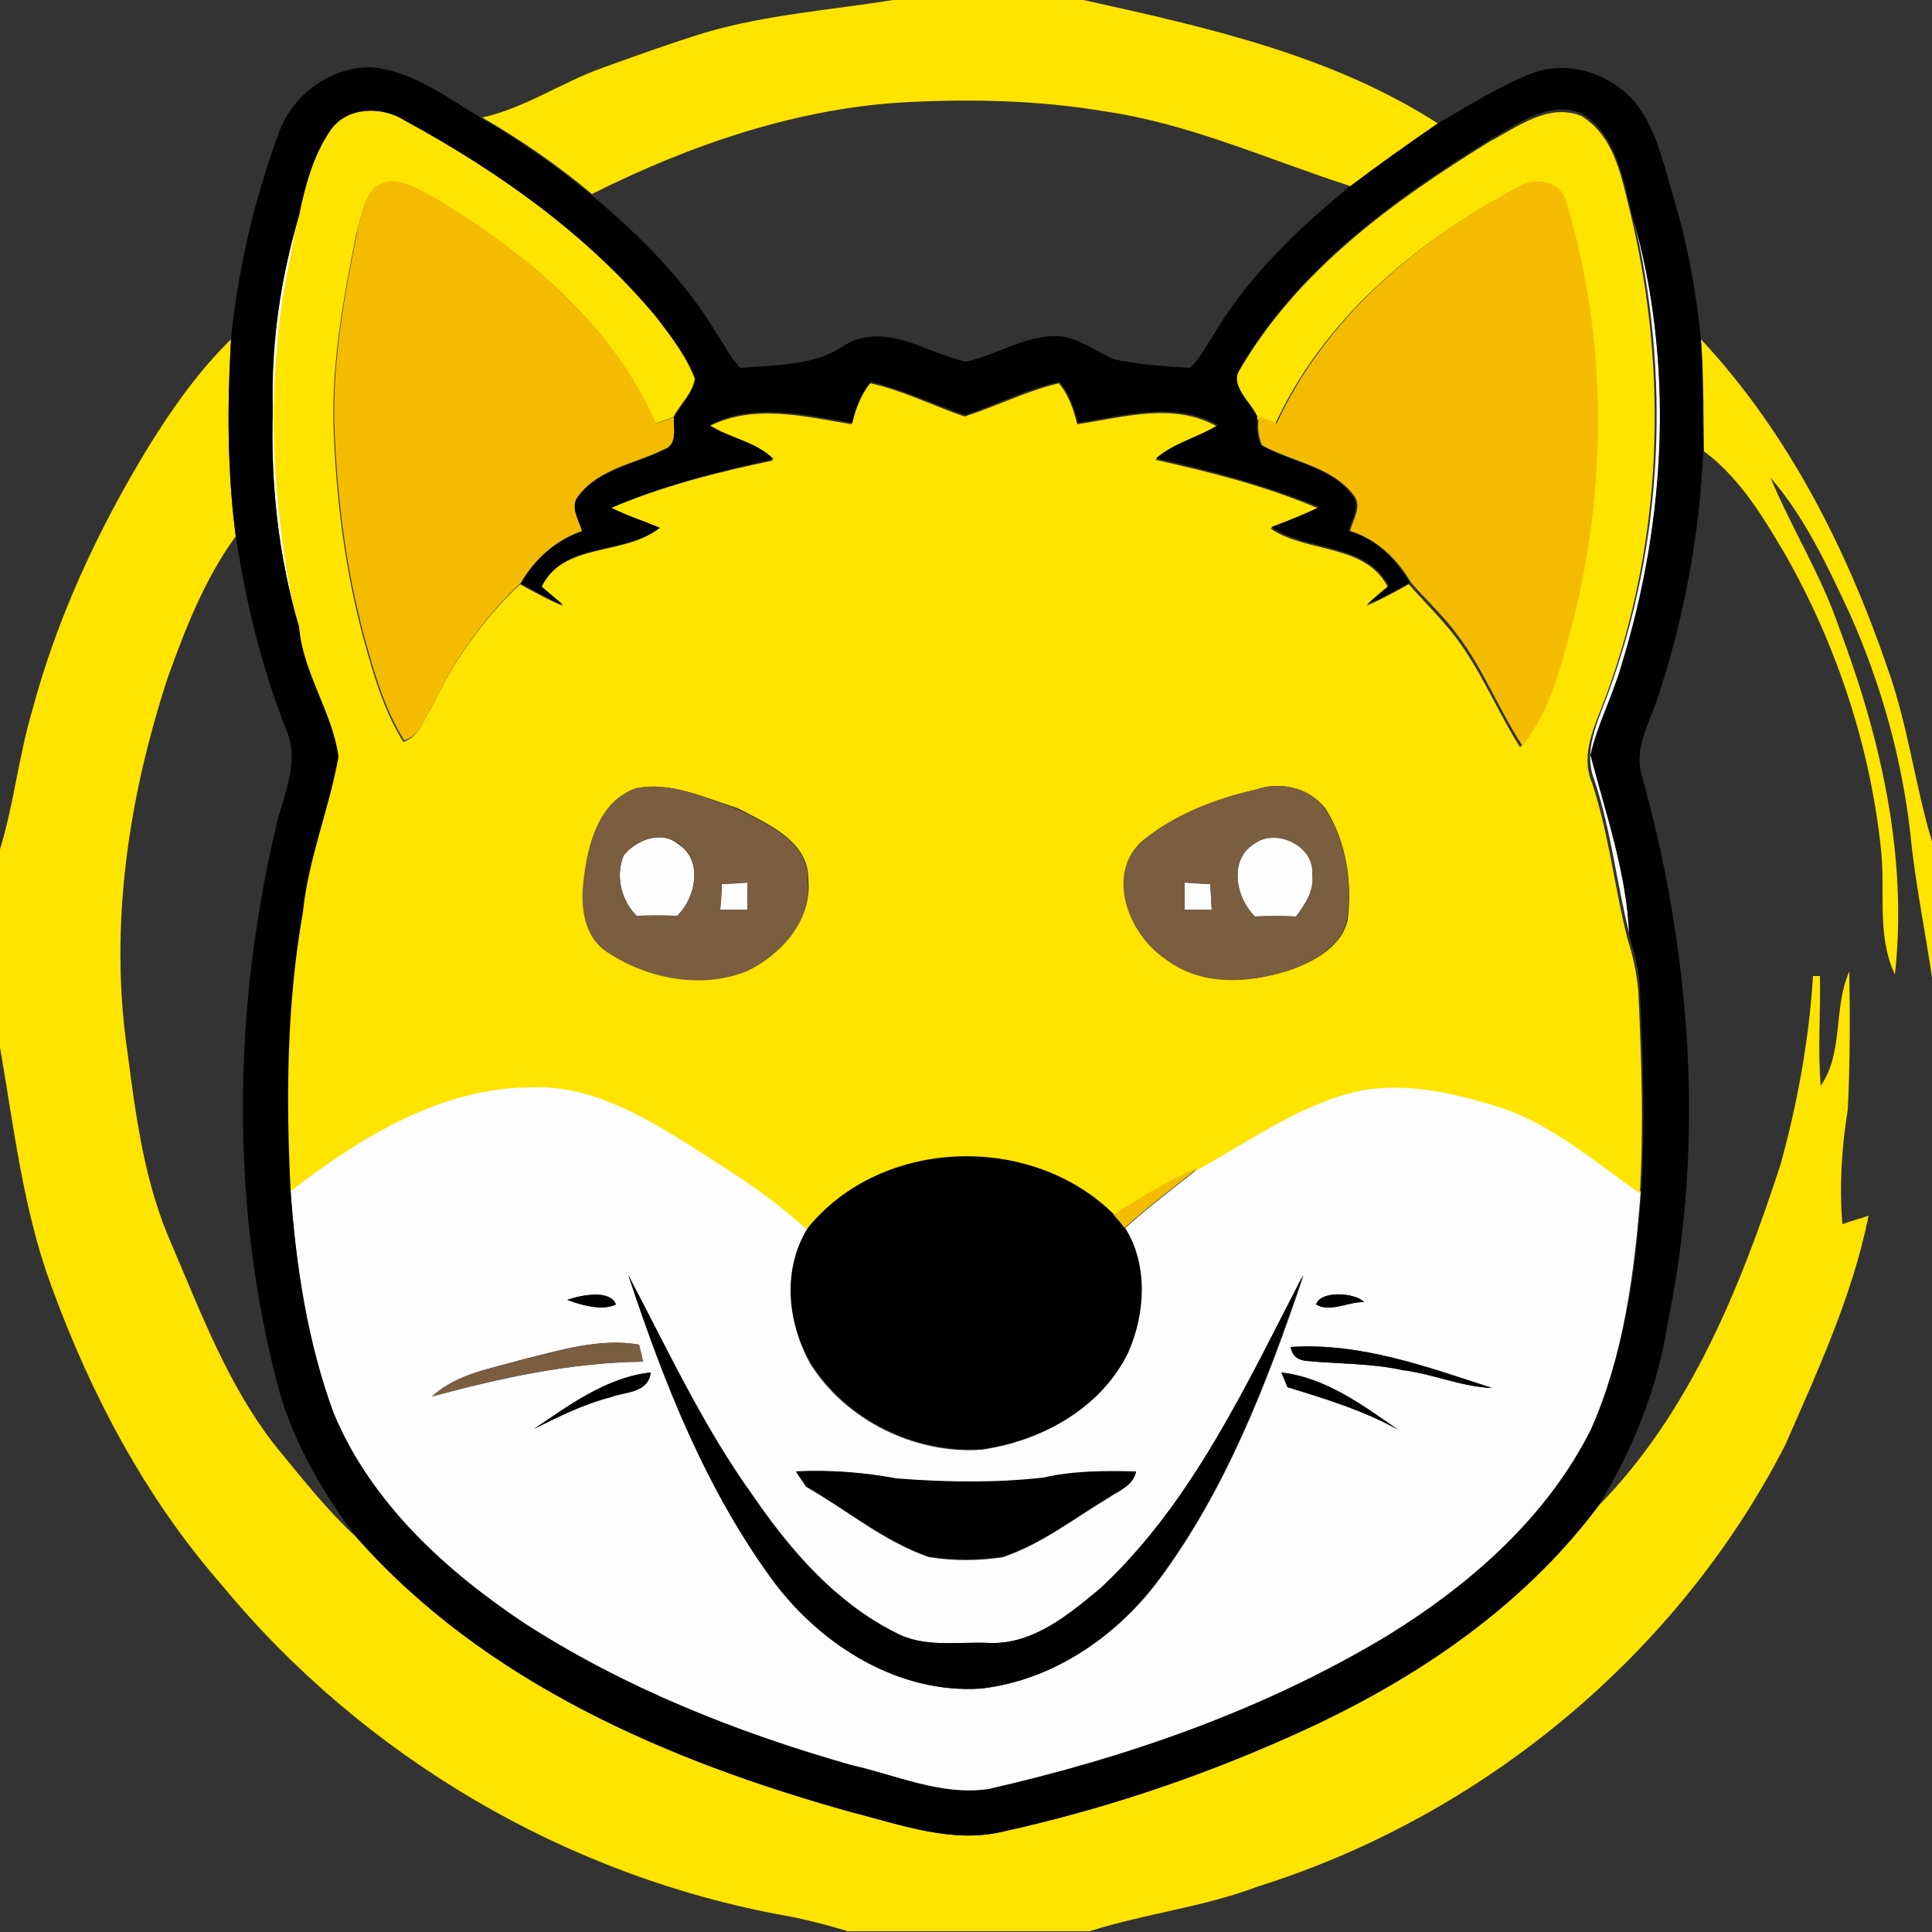 <?xml version="1.0" encoding="utf-8"?>
<!-- Generator: Adobe Illustrator 26.0.3, SVG Export Plug-In . SVG Version: 6.00 Build 0)  -->
<svg version="1.1" id="Layer_1" xmlns="http://www.w3.org/2000/svg" xmlns:xlink="http://www.w3.org/1999/xlink" x="0px" y="0px"
	 viewBox="0 0 250 250" style="enable-background:new 0 0 250 250;" xml:space="preserve">
<rect x="0" y="0" width="250" height="250" fill="#333333" stroke="none"/>
<style type="text/css">
	.st0{fill:#FDFDFD;}
	.st1{fill:#FFE400;}
	.st2{fill:#010101;}
	.st3{fill:#F4BC00;}
	.st4{fill:#7B5D40;}
</style>
<g id="_x23_fdfdfdff">
	<path class="st0" d="M35.3,53c-0.2-8.5,1-17,3.4-25.1c-0.9,5.4-2.3,10.7-2.6,16.2c-1.3,12.4,0.1,24.9,2.6,37C36,72,35,62.5,35.3,53
		z"/>
	<path class="st0" d="M211.3,27.9c5.4,19,4.3,39.5-1.4,58.3c-1.1,3.9-3.1,7.6-4,11.6c2,7.7,4.6,15.3,5,23.3
		c-1.7-6.7-2.4-13.6-4.6-20.2c-1.5-3.8,0.5-7.6,1.8-11.2C215.3,70.1,216.2,48.3,211.3,27.9z"/>
	<path class="st0" d="M80.7,110.7c1.6-2,4.8-3.3,7-1.5c3.3,2,2.4,7-0.1,9.4c-1.8-0.1-3.5-0.1-5.2,0
		C80.4,116.5,79.6,113.4,80.7,110.7z"/>
	<path class="st0" d="M162.3,109.2c2.8-2.2,7.8,0.2,7.5,3.9c0.3,2.1-0.9,3.9-2.1,5.5c-1.8-0.1-3.5-0.1-5.3,0
		C159.9,116.2,158.9,111.2,162.3,109.2z"/>
	<path class="st0" d="M93.4,114.4c1.1-0.1,2.2-0.1,3.3-0.2c0,1.2,0,2.3,0,3.5c-1.2,0-2.3,0-3.5,0C93.3,116.6,93.4,115.5,93.4,114.4z
		"/>
	<path class="st0" d="M153.3,114.2c1.1,0.1,2.2,0.1,3.3,0.2c0.1,1.1,0.1,2.2,0.2,3.3c-1.2,0-2.3,0-3.5,0
		C153.3,116.6,153.3,115.4,153.3,114.2z"/>
	<path class="st0" d="M37.6,154c9-7,19.6-13.6,31.4-13.6c7.5-0.3,14.1,3.7,20.3,7.4c5.2,3.4,10.7,6.7,15.3,11
		c-3.3,5.3-2.7,12.3,0.2,17.6c4.6,7.4,13.6,11.8,22.2,11.2c7.7-1.1,15.4-5.3,18.9-12.5c2.2-5,2.6-11.3-0.4-16.1
		c3.1-2.8,6.4-5.3,9.7-7.9c6.1-3.3,11.8-7.4,18.4-9.5c6.8-2.2,14-0.6,20.6,1.5c6.8,2.2,12.3,7.1,18.1,11.1
		c-0.8,10.5-2.2,21.2-6.5,31c-5.7,11.4-15.6,20-26.3,26.7c-15.9,9.6-33.7,15.7-51.7,19.9c-6.1,1-11.8-1.7-17.7-3.1
		c-14.9-4.2-29.4-10.1-42.4-18.4c-10.2-6.8-19.8-15.6-24.6-27.1C39.8,173.7,38.2,163.8,37.6,154 M81.3,165c4.6,14,10.1,28,19,39.8
		c6.2,8.2,16.1,14.4,26.7,13.7c9.1-1.1,17.2-6.5,22.7-13.7c8.9-11.8,14.3-25.9,19-39.8c-7.5,14.2-14.3,29.3-26.2,40.5
		c-4.1,3.4-8.7,7.3-14.4,7.1c-4.1-0.2-8.5,0.7-12.3-1.4c-7.7-3.9-13.5-10.6-18.3-17.6C91,184.6,86.4,174.6,81.3,165 M73.4,168.2
		c1.5,0.6,4.5,1.5,6.3,0.6C79,166.8,75.2,167.6,73.4,168.2 M170.3,168.8c1.9,1.1,4.2-0.4,6.2-0.3
		C175.5,167.3,170.9,166.9,170.3,168.8 M67.7,175.9c-4.1,1.2-8.5,1.8-11.8,4.8c8.9-2.4,18-4.4,27.3-4.5c-0.1-0.6-0.4-1.7-0.5-2.2
		C77.7,173.1,72.5,174.7,67.7,175.9 M167,174.3c0.2,1.1,0.9,1.7,2,1.8c4.2,0.4,8.4,0.3,12.5,1.2c3.9,0.5,7.6,2.1,11.5,2.3
		C184.6,176.8,176,173.7,167,174.3 M69.1,184.9c3.2-1.6,6.4-3.2,9.9-4.1c1.9-0.8,4.9-0.6,5.2-3.2C78.6,178.2,73.7,181.8,69.1,184.9
		 M165.8,177.6c0.2,0.5,0.6,1.4,0.8,1.9c4.9,1.5,9.8,3,14.3,5.5C176.3,181.8,171.5,178.2,165.8,177.6 M103,190.4
		c0.3,0.5,1,1.5,1.3,2c5.3,3,10.1,7.1,15.9,9.1c3.2,0.5,6.4,0.5,9.6,0c5-1.7,9.2-5,13.7-7.7c1.3-0.9,3.1-1.5,3.5-3.3
		c-4-0.1-8.1-0.1-12,0.8c-6.3,0.7-12.7,0.6-19,0.1C111.7,190.5,107.3,190.2,103,190.4z"/>
</g>
<g id="_x23_ffe400ff">
	<path class="st1" d="M115.6,0h24.6c15.8,3.5,32.1,7.1,45.9,16c-3.8,2.6-7.6,5.4-11.3,8.1c-10.6-3.4-20.8-8.1-31.9-9.7
		c-8.3-1.4-16.8-1.6-25.2-1.2c-14.4,0.7-28.3,5.5-41.1,11.9c-4.4-3.7-9.2-7-14.2-9.9c5.5-1.2,10.2-4.5,15.5-6.4
		c4.4-1.6,8.9-3.2,13.4-4.6C99.2,1.9,107.4,1.3,115.6,0z"/>
	<path class="st1" d="M42.8,16.8c2.2-3.1,6.7-3.1,9.6-1.2C64.5,22.2,76,30.3,84.9,41c1.9,2.5,3.9,5.1,5,8c-0.3,1.9-1.9,3.3-2.8,5
		c-0.6,0.2-1.7,0.6-2.3,0.8C79.3,42,68,32.7,56.3,25.7c-2.3-1.2-5.4-3.4-7.9-1.3c-1.4,1.6-1.7,3.9-2.3,5.9
		c-1.7,8.5-3.3,17.1-2.9,25.9c0.4,9.6,1.7,19.2,4.4,28.4c1.1,3.9,2.4,7.9,4.6,11.4c2.1-0.7,2.7-3.1,3.8-4.8
		c2.8-5.8,6.6-11.2,11.3-15.6c1.8,1,3.6,2,5.5,2.8c-0.9-0.8-1.8-1.6-2.8-2.4c2.9-5.9,10.7-4,15.2-7.6c-2.1-0.8-4.2-1.6-6.3-2.6
		c6.8-2.9,13.9-4.7,21.1-6.2c-2.3-2.2-5.7-2.6-8.3-4.4c5.8-3,12.4-1.3,18.5-0.3c0.5-1.9,1.2-3.8,2.4-5.3c4.2,0.9,8.1,2.9,12.2,4.3
		c4.1-1.3,8-3.3,12.2-4.3c1.3,1.5,1.9,3.4,2.4,5.3c6-0.9,12.5-2.9,18.1,0.3c-2.6,1.6-5.7,2.3-8,4.3c7.2,1.6,14.3,3.4,21.1,6.3
		c-2,1-4.2,1.7-6.2,2.6c4.7,3.2,12.3,1.9,15.2,7.6c-0.9,0.8-1.9,1.6-2.8,2.4c1.9-0.8,3.7-1.8,5.5-2.8c2,2.3,4.2,4.4,6.1,6.9
		c3.3,4.4,5.4,9.6,8.3,14.2c3.7-4.5,5-10.4,6.5-15.9c4.5-17.8,4.5-36.8-0.8-54.4c-0.6-2.9-4.1-3.4-6.4-1.9
		c-13,6.9-24.9,17-31.1,30.6c-0.6-0.2-1.8-0.6-2.3-0.9c-0.9-2-3.7-4-2.2-6.3c7.5-12.9,19.9-21.9,32.4-29.6c3.6-1.9,7.6-5,11.8-3.3
		c4.5,2.7,5.3,8.4,6.5,13.1c4.8,20.4,4,42.2-3.3,62c-1.3,3.6-3.4,7.3-1.8,11.2c2.2,6.6,2.9,13.5,4.6,20.2c0.7,2.2,1.2,4.4,1.4,6.8
		c0.4,8.7,0.7,17.4,0.2,26.1c-5.8-4-11.3-8.9-18.1-11.1c-6.6-2.1-13.9-3.7-20.6-1.5c-6.7,2.1-12.4,6.2-18.4,9.5
		c-3.9,1.6-7.6,3.9-11.1,6.2c-10.6-10.6-30-10.2-39.6,1.6c-4.6-4.3-10-7.6-15.3-11c-6.1-3.8-12.8-7.7-20.3-7.4
		c-11.8,0-22.4,6.6-31.4,13.6c-0.6-12-0.5-24.1,1.6-36c0.8-6.9,3.4-13.4,4.6-20.1c-0.9-5.8-4.6-10.8-5.1-16.8
		c-2.5-12.1-3.9-24.6-2.6-37c0.3-5.5,1.7-10.8,2.6-16.2C39.5,24.1,40.5,20.1,42.8,16.8 M82.3,102c-4.8,1.7-6.2,7.4-6.7,11.9
		c-0.4,3.4,0,7.4,3.2,9.3c5.2,3.3,12.1,4.7,17.9,2.4c4.3-2.1,8.4-6.6,7.9-11.7c0.1-5.1-5.3-7.3-9.1-9.3
		C91.2,103.2,86.7,101.1,82.3,102 M162.4,102.2c-5.2,1.2-10.4,3.2-14.5,6.6c-4.8,4.4-1.8,12.2,3,15.3c4.5,3.5,10.7,3.1,15.8,1.5
		c3.2-1.1,6.9-3,7.7-6.6c0.6-4.9-0.2-10.2-2.9-14.4C169.3,101.8,165.5,101.1,162.4,102.2z"/>
	<path class="st1" d="M19.1,58c3.1-5,6.5-9.9,10.8-14.1c-0.5,8.5-0.5,17,0.6,25.5c-4,5.5-6.5,11.9-8.8,18.3
		c-5.1,15.6-7.6,32.2-5.2,48.5c1.1,8.4,2.2,16.9,5.7,24.8c3.9,9.1,7.4,18.5,13.6,26.3c3.3,4,6.5,8.1,10.3,11.6
		c16.6,18.8,40.4,29,64.1,35.6c6.4,1.6,13,4.1,19.6,2.5c12.7-2.8,25-6.9,36.9-12.2c15.4-6.8,29.9-16.3,40.1-29.9
		c11.9-12.1,18.4-28.3,23.6-44.2c2.2-8,3.7-16.2,4.2-24.4c0.2,0,0.7,0,0.9,0c0.1,4.7-0.3,9.5,0.1,14.2c3-4.3,1.6-10.1,3.7-14.8
		c0.1,6,0.1,12-0.2,17.9c-0.8,4.9-1.1,9.9-0.7,14.8c1.1-0.4,2.3-0.7,3.4-1.1c-2.1,10.4-6.6,20.1-10.8,29.7
		c-13.9,27.1-39.2,48-68.2,57.1c-7.1,2.7-14.6,3.5-21.8,5.8h-31.3c-2.6-0.8-5.3-1.5-8-2c-28.4-5.1-54.7-20.6-73-42.8
		c-9.9-11.3-17-24.8-22.1-38.8C3,156.5,1.8,145.9,0,135.5v-25.6C1.8,104,2.4,98,4.1,92.2C7.3,80.1,12.6,68.7,19.1,58z"/>
	<path class="st1" d="M220.1,43.9C231.4,56,239,71.1,244.3,86.6c2.6,7.3,3.5,15,5.7,22.3v17.6c-0.9-6.2-2.2-12.4-2.8-18.6
		c-1.1-9.8-3.8-19.4-7.8-28.4c-2.9-6.2-5.8-12.5-10.3-17.7c2.7,6.5,6.5,12.5,8.8,19.2c5.4,14.3,9,29.7,7.3,45.1
		c-2.4-5.1-1.2-10.8-1.8-16.2c-1.4-13.3-5.7-26.3-12.3-38c-2.9-4.9-5.9-10-10.6-13.5C220.4,53.7,220.5,48.8,220.1,43.9z"/>
</g>
<g id="_x23_010101ff">
	<path class="st2" d="M36,17.4c1.7-5,6.6-8.7,11.9-8.7c5.4,0.4,9.9,3.9,14.4,6.6c5,2.9,9.7,6.2,14.2,9.9c6.2,5.2,12,10.9,16.2,17.9
		c1,1.5,1.8,3.2,3.1,4.5c4.6-0.4,9.6-0.2,13.6-3c5.2-3,10.5,1.1,15.6,2.2c3.7-0.8,7-3,10.9-3.3c3.1-0.3,5.6,1.9,8.3,3
		c3.2,0.7,6.6,0.9,9.8,1.1c1.2-1.1,1.9-2.6,2.8-3.9c4.5-7.7,11-14,17.9-19.6c3.7-2.8,7.5-5.5,11.3-8.1c4-2.3,7.9-4.8,12.2-6.5
		c4.9-1.9,10.8,0.2,13.9,4.4c2.4,3.5,3.3,7.8,4.5,11.8c1.8,6,2.9,12.1,3.5,18.2c0.3,4.9,0.2,9.7,0.3,14.6
		c-0.5,10.8-2.5,21.6-5.9,31.8c-1,3.1-2.9,6.1-2.2,9.5c6.5,23.1,8.4,47.8,3.5,71.4c-1.3,8.4-4.5,16.4-9,23.7
		c-10.2,13.6-24.7,23.1-40.1,29.9c-11.9,5.3-24.2,9.4-36.9,12.2c-6.6,1.6-13.3-0.9-19.6-2.5c-23.7-6.6-47.5-16.8-64.1-35.6
		c-4.3-5.7-8-12-10-19c-6.4-24-6-49.6-0.2-73.7c1-3.7,2.8-7.8,1.2-11.6c-3.2-8.1-5.3-16.7-6.6-25.3c-1.1-8.4-1.1-17-0.6-25.5
		C30.8,34.8,32.9,25.9,36,17.4 M42.8,16.8c-2.3,3.3-3.3,7.2-4.1,11.1C36.3,36,35,44.5,35.3,53C35,62.5,36,72,38.7,81.1
		c0.5,6,4.3,11,5.1,16.8c-1.2,6.8-3.9,13.2-4.6,20.1c-2.1,11.9-2.2,24-1.6,36c0.7,9.8,2.2,19.7,5.6,28.9
		c4.8,11.5,14.4,20.3,24.6,27.1c13,8.4,27.6,14.2,42.4,18.4c5.8,1.3,11.6,4,17.7,3.1c18-4.1,35.8-10.3,51.7-19.9
		c10.7-6.6,20.6-15.3,26.3-26.7c4.3-9.7,5.8-20.4,6.5-31c0.5-8.7,0.2-17.4-0.2-26.1c-0.1-2.3-0.7-4.6-1.4-6.8c-0.3-8-3-15.6-5-23.3
		c0.9-4,2.9-7.7,4-11.6c5.8-18.8,6.9-39.3,1.4-58.3c-1.2-4.6-2-10.4-6.5-13.1c-4.2-1.8-8.2,1.3-11.8,3.3
		c-12.4,7.7-24.9,16.7-32.4,29.6c-1.5,2.3,1.3,4.3,2.2,6.3c-0.2,1.3,0,2.5,0.4,3.7c3.9,2.2,9,2.7,11.9,6.5c1.1,1.4-0.1,3.1-0.5,4.6
		c3.5,1,6.1,3.6,7.9,6.7c-1.8,1-3.6,2-5.5,2.8c0.9-0.8,1.8-1.6,2.8-2.4c-3-5.7-10.5-4.4-15.2-7.6c2.1-0.8,4.2-1.6,6.2-2.6
		c-6.8-2.8-13.9-4.7-21.1-6.3c2.3-2,5.4-2.7,8-4.3c-5.6-3.2-12.2-1.2-18.1-0.3c-0.5-1.9-1.1-3.8-2.4-5.3c-4.2,0.9-8.1,2.9-12.2,4.3
		c-4.1-1.4-8-3.3-12.2-4.3c-1.3,1.5-2,3.4-2.4,5.3c-6.1-1-12.7-2.7-18.5,0.3c2.6,1.7,6,2.1,8.3,4.4C93,61,85.8,62.8,79.1,65.7
		c2,1,4.2,1.7,6.3,2.6C80.8,71.8,73,70,70.1,75.9c0.9,0.8,1.9,1.6,2.8,2.4c-1.9-0.8-3.7-1.8-5.5-2.8c1.8-3.1,4.4-5.5,7.9-6.7
		c-0.3-1.4-1.6-3.2-0.5-4.5c2.7-3.6,7.4-4.2,11.2-6.1c1.7-0.6,1.1-2.8,1.2-4.1c0.9-1.7,2.4-3.1,2.8-5c-1.1-3-3.1-5.5-5-8
		C76,30.3,64.5,22.2,52.4,15.6C49.4,13.7,44.9,13.8,42.8,16.8z"/>
	<path class="st2" d="M104.6,158.8c9.6-11.7,29-12.2,39.6-1.6c0.5,0.6,0.9,1.1,1.4,1.7c3,4.8,2.6,11.1,0.4,16.1
		c-3.5,7.2-11.2,11.4-18.9,12.5c-8.6,0.6-17.6-3.8-22.2-11.2C101.8,171.1,101.2,164.1,104.6,158.8z"/>
	<path class="st2" d="M81.3,165c5.1,9.7,9.7,19.7,16.1,28.6c4.8,7,10.6,13.7,18.3,17.6c3.8,2.1,8.2,1.2,12.3,1.4
		c5.7,0.2,10.3-3.7,14.4-7.1c11.9-11.1,18.8-26.2,26.2-40.5c-4.7,13.9-10.1,28-19,39.8c-5.5,7.2-13.6,12.7-22.7,13.7
		c-10.6,0.7-20.5-5.5-26.7-13.7C91.4,192.9,86,178.9,81.3,165z"/>
	<path class="st2" d="M73.4,168.2c1.7-0.6,5.5-1.4,6.3,0.6C77.9,169.7,75,168.8,73.4,168.2z"/>
	<path class="st2" d="M170.3,168.8c0.6-1.9,5.2-1.5,6.2-0.3C174.5,168.4,172.1,169.9,170.3,168.8z"/>
	<path class="st2" d="M167,174.3c9-0.6,17.6,2.6,26.1,5.3c-3.9-0.1-7.6-1.8-11.5-2.3c-4.1-0.9-8.4-0.8-12.5-1.2
		C167.9,176,167.2,175.4,167,174.3z"/>
	<path class="st2" d="M69.1,184.9c4.6-3.1,9.4-6.7,15.1-7.3c-0.3,2.7-3.3,2.5-5.2,3.2C75.5,181.7,72.3,183.3,69.1,184.9z"/>
	<path class="st2" d="M165.8,177.6c5.7,0.7,10.5,4.2,15.1,7.4c-4.5-2.5-9.4-4-14.3-5.5C166.4,179,166,178,165.8,177.6z"/>
	<path class="st2" d="M103,190.4c4.4-0.2,8.7,0.1,13,0.9c6.3,0.5,12.7,0.6,19-0.1c3.9-0.9,8-0.9,12-0.8c-0.4,1.8-2.2,2.4-3.5,3.3
		c-4.5,2.7-8.7,6-13.7,7.7c-3.2,0.5-6.4,0.5-9.6,0c-5.8-2-10.6-6-15.9-9.1C104,191.9,103.3,190.9,103,190.4z"/>
</g>
<g id="_x23_f4bc00ff">
	<path class="st3" d="M48.4,24.3c2.5-2.1,5.6,0.2,7.9,1.3C68,32.7,79.3,42,84.9,54.8c0.6-0.2,1.7-0.6,2.3-0.8
		c-0.1,1.3,0.5,3.5-1.2,4.1c-3.8,1.9-8.5,2.5-11.2,6.1c-1.1,1.4,0.1,3.1,0.5,4.5c-3.4,1.2-6.1,3.6-7.9,6.7
		c-4.7,4.4-8.5,9.8-11.3,15.6c-1.1,1.7-1.7,4.2-3.8,4.8c-2.2-3.5-3.5-7.5-4.6-11.4c-2.7-9.2-4-18.8-4.4-28.4
		c-0.4-8.7,1.2-17.4,2.9-25.9C46.7,28.2,47,26,48.4,24.3z"/>
	<path class="st3" d="M196.3,24.3c2.2-1.5,5.7-1,6.4,1.9c5.3,17.6,5.3,36.6,0.8,54.4c-1.5,5.5-2.8,11.3-6.5,15.9
		c-3-4.6-5-9.8-8.3-14.2c-1.8-2.5-4.1-4.6-6.1-6.9c-1.8-3.1-4.4-5.6-7.9-6.7c0.4-1.5,1.6-3.2,0.5-4.6c-2.9-3.8-8-4.3-11.9-6.5
		c-0.5-1.2-0.6-2.4-0.4-3.7c0.6,0.2,1.8,0.6,2.3,0.9C171.4,41.3,183.4,31.1,196.3,24.3z"/>
	<path class="st3" d="M144.1,157.2c3.6-2.3,7.2-4.6,11.1-6.2c-3.3,2.6-6.6,5.1-9.7,7.9C145.1,158.3,144.6,157.8,144.1,157.2z"/>
</g>
<g id="_x23_7b5d40ff">
	<path class="st4" d="M82.3,102c4.4-0.9,8.9,1.2,13.1,2.7c3.8,1.9,9.3,4.2,9.1,9.3c0.6,5.2-3.5,9.6-7.9,11.7
		c-5.8,2.3-12.7,1-17.9-2.4c-3.2-2-3.6-6-3.2-9.3C76,109.4,77.4,103.7,82.3,102 M80.7,110.7c-1.1,2.7-0.3,5.8,1.7,7.8
		c1.8-0.1,3.5-0.1,5.2,0c2.5-2.4,3.4-7.4,0.1-9.4C85.5,107.5,82.3,108.7,80.7,110.7 M93.4,114.4c-0.1,1.1-0.1,2.2-0.2,3.3
		c1.2,0,2.3,0,3.5,0c0-1.2,0-2.3,0-3.5C95.6,114.3,94.5,114.4,93.4,114.4z"/>
	<path class="st4" d="M162.4,102.2c3.2-1.1,7-0.4,9,2.4c2.8,4.2,3.6,9.5,2.9,14.4c-0.8,3.6-4.5,5.5-7.7,6.6
		c-5.1,1.7-11.3,2-15.8-1.5c-4.8-3.2-7.8-11-3-15.3C152,105.4,157.1,103.4,162.4,102.2 M162.3,109.2c-3.3,2-2.4,7,0.1,9.4
		c1.8-0.1,3.5-0.1,5.3,0c1.3-1.5,2.4-3.4,2.1-5.5C170.1,109.5,165.1,107.1,162.3,109.2 M153.3,114.2c0,1.2,0,2.3,0,3.5
		c1.2,0,2.3,0,3.5,0c-0.1-1.1-0.1-2.2-0.2-3.3C155.5,114.4,154.4,114.3,153.3,114.2z"/>
	<path class="st4" d="M67.7,175.9c4.8-1.1,10-2.8,15-1.9c0.1,0.5,0.4,1.6,0.5,2.2c-9.3,0.1-18.4,2.1-27.3,4.5
		C59.2,177.7,63.6,177.1,67.7,175.9z"/>
</g>
</svg>
